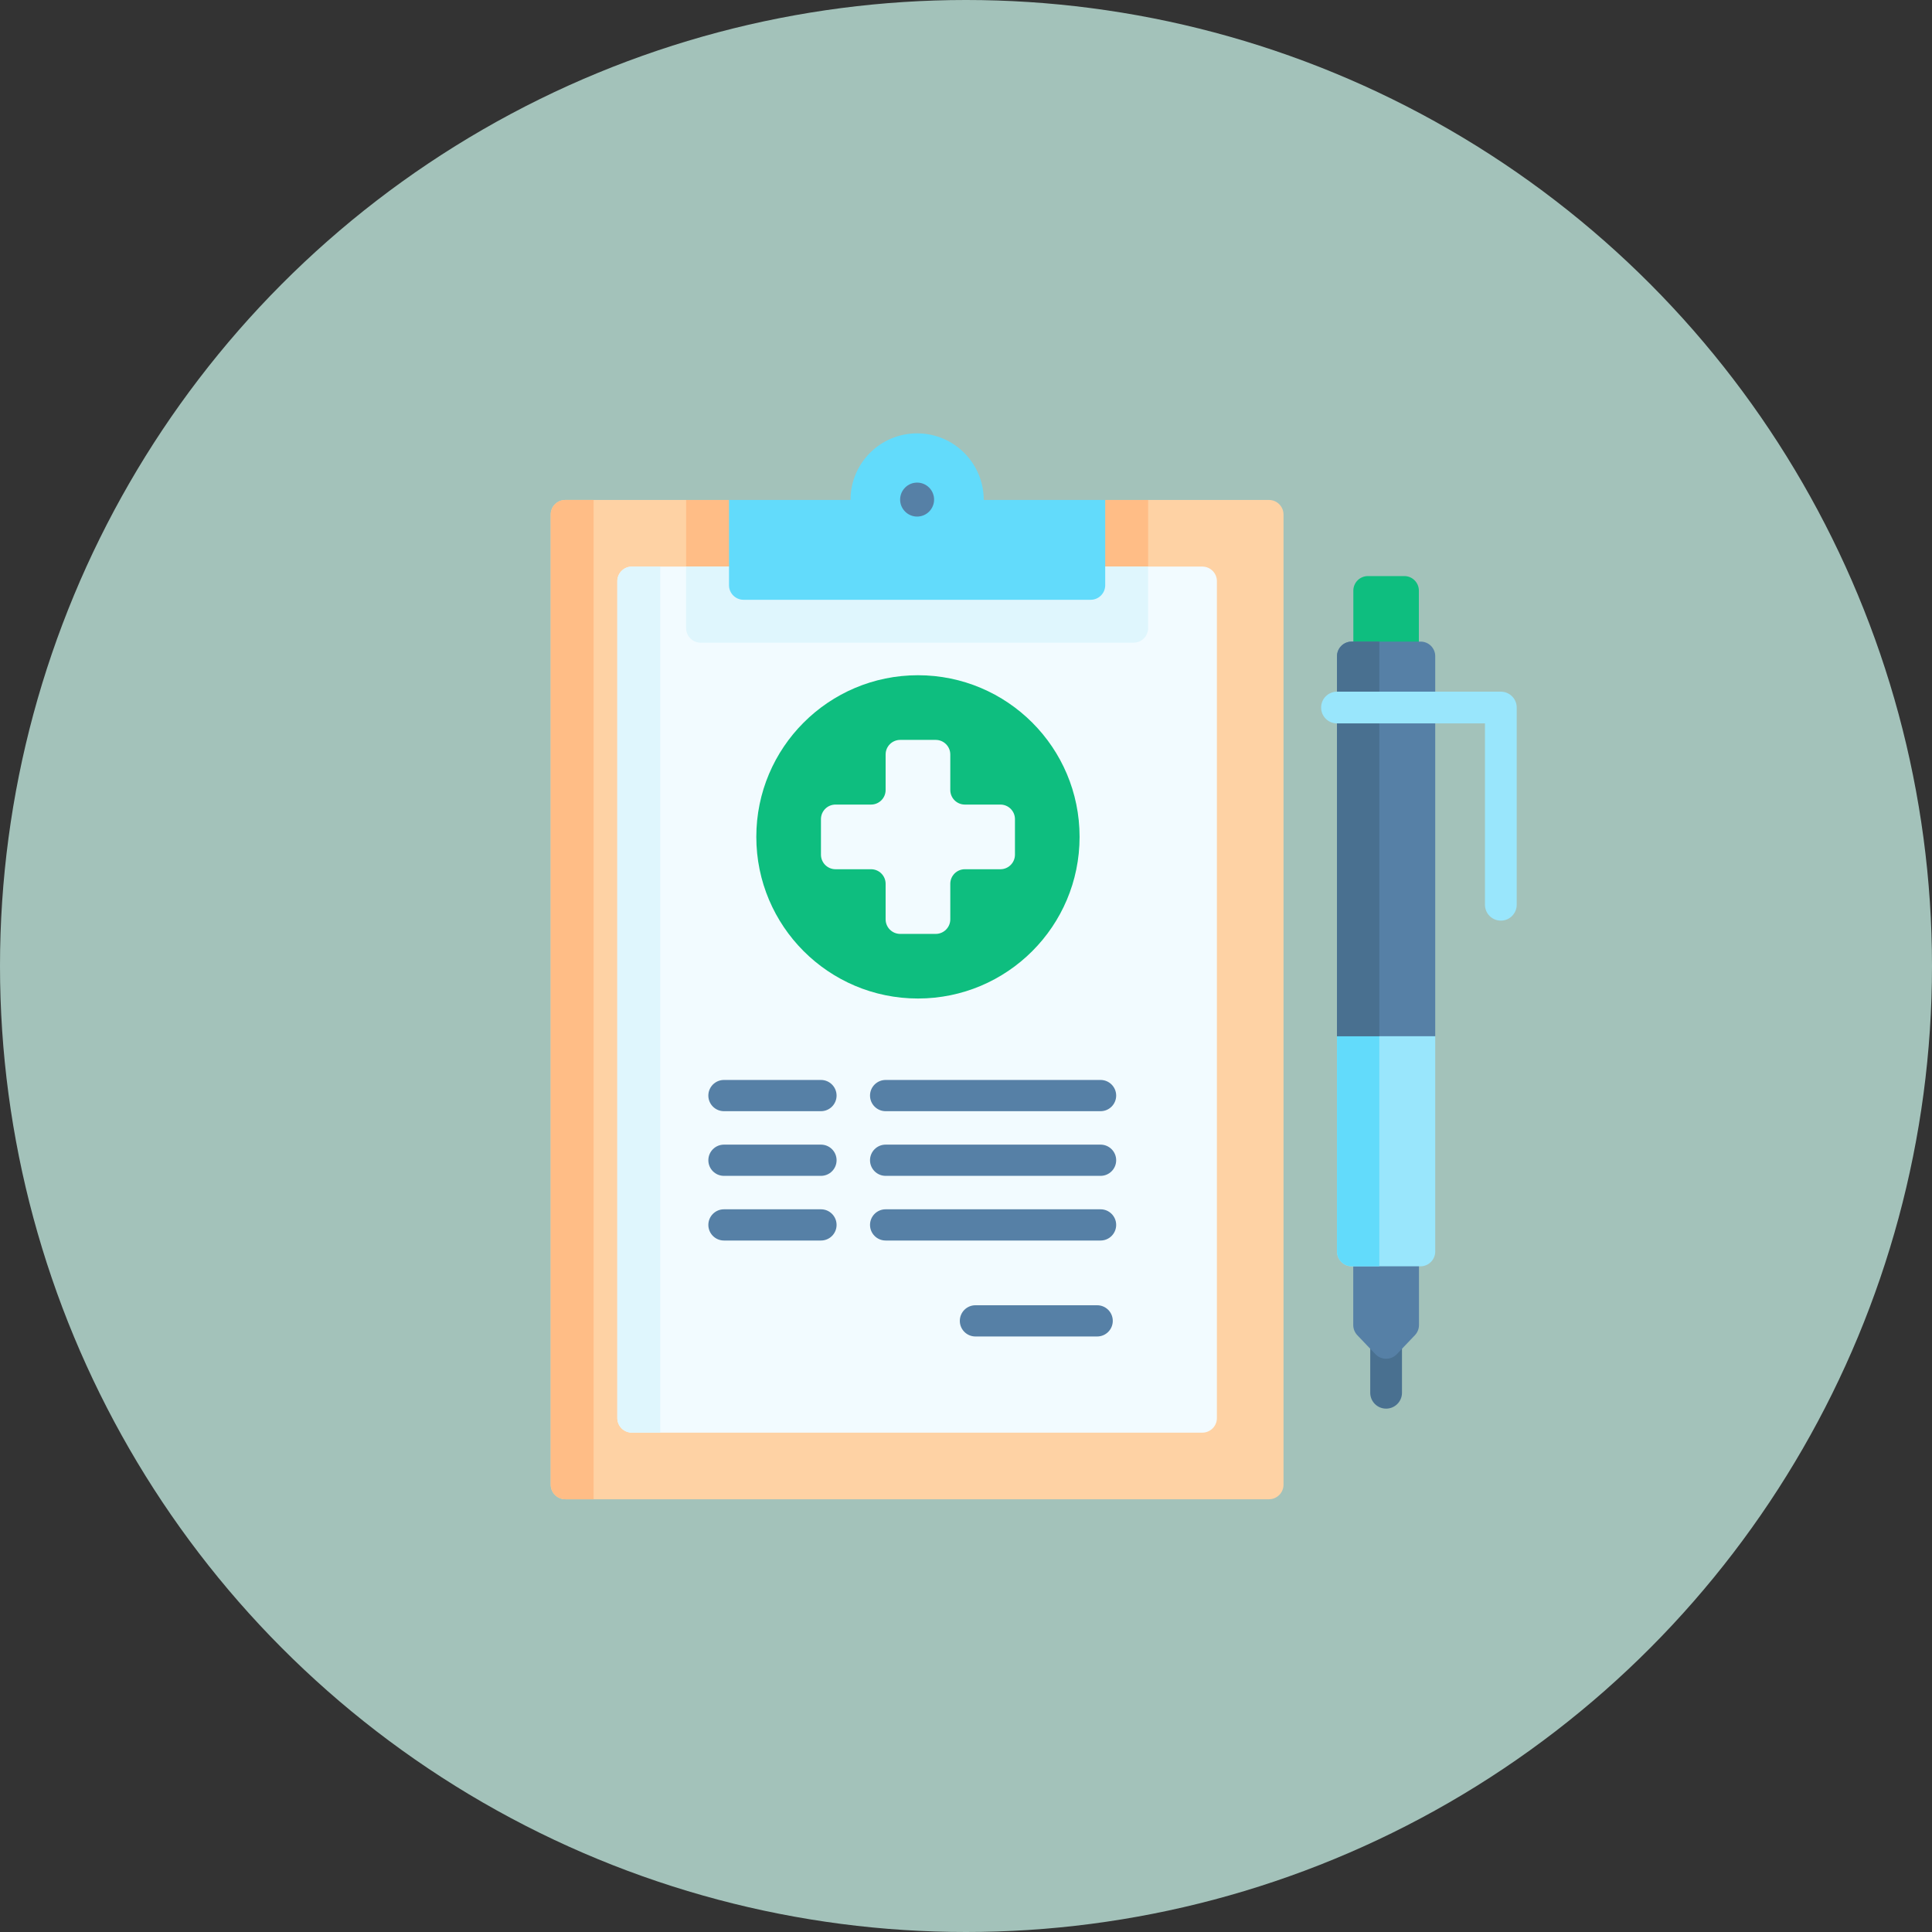 <svg width="214" height="214" viewBox="0 0 214 214" fill="none" xmlns="http://www.w3.org/2000/svg">
<rect x="0" y="0" width="214" height="214" fill="#333333" stroke="none"/>
<circle cx="107" cy="107" r="107" fill="#C6EFE5" fill-opacity="0.76"/>
<path d="M153.533 156.029C152.562 156.029 151.775 155.242 151.775 154.271V148.895C151.775 147.924 152.563 147.137 153.533 147.137C154.504 147.137 155.292 147.924 155.292 148.895V154.271C155.292 155.242 154.505 156.029 153.533 156.029Z" fill="#497090"/>
<path d="M156.721 147.898L154.722 149.995C154.075 150.673 152.993 150.673 152.347 149.995L150.347 147.898C150.056 147.593 149.893 147.187 149.893 146.766V137.921H157.175V146.766C157.175 147.187 157.013 147.593 156.721 147.898Z" fill="#5680A6"/>
<path d="M157.334 140.266H149.734C148.827 140.266 148.093 139.531 148.093 138.625V114.78L150.536 112.436H156.514L158.975 114.78V138.625C158.975 139.531 158.241 140.266 157.334 140.266Z" fill="#99E6FC"/>
<path d="M152.782 112.435V140.266H149.735C148.828 140.266 148.094 139.531 148.094 138.625V114.78L150.302 112.435H152.782Z" fill="#62DBFB"/>
<path d="M157.163 73.412H149.904V65.423C149.904 64.531 150.627 63.809 151.518 63.809H155.549C156.441 63.809 157.163 64.531 157.163 65.423V73.412H157.163Z" fill="#0EBE7F"/>
<path d="M158.975 114.78H148.093V72.682C148.093 71.791 148.815 71.068 149.707 71.068H157.361C158.253 71.068 158.975 71.791 158.975 72.682V114.78Z" fill="#5680A6"/>
<path d="M152.782 71.067V114.78H148.094V72.708C148.094 71.802 148.828 71.067 149.735 71.067H152.782V71.067Z" fill="#497090"/>
<path d="M166.242 101.975C165.271 101.975 164.484 101.188 164.484 100.217V80.13H148.093C147.122 80.13 146.335 79.343 146.335 78.372C146.335 77.401 147.122 76.614 148.093 76.614H166.242C167.213 76.614 168 77.401 168 78.372V100.217C168 101.188 167.213 101.975 166.242 101.975Z" fill="#99E6FC"/>
<path d="M142.17 56.992V164.453C142.17 165.345 141.447 166.067 140.556 166.067H62.614C61.723 166.067 61 165.345 61 164.453V56.992C61 56.101 61.723 55.378 62.614 55.378H75.997L80.75 57.684H122.42L127.173 55.378H140.556C141.447 55.378 142.17 56.101 142.17 56.992Z" fill="#FED2A4"/>
<path d="M127.173 55.378V62.759H75.998V55.378H80.75L83.022 57.684H119.918L122.421 55.378H127.173Z" fill="#FFBD86"/>
<path d="M134.791 64.373V157.075C134.791 157.966 134.068 158.689 133.177 158.689H69.993C69.101 158.689 68.378 157.966 68.378 157.075V64.373C68.378 63.482 69.101 62.759 69.993 62.759H133.177C134.068 62.759 134.791 63.482 134.791 64.373Z" fill="#F2FBFF"/>
<path d="M127.173 62.759V69.574C127.173 70.465 126.451 71.188 125.559 71.188H77.612C76.721 71.188 75.998 70.465 75.998 69.574V62.759H127.173Z" fill="#DFF6FD"/>
<path d="M65.751 55.378V166.067H62.614C61.723 166.067 61 165.345 61 164.453V56.992C61 56.101 61.723 55.378 62.614 55.378H65.751Z" fill="#FFBD86"/>
<path d="M73.13 62.759V158.689H69.993C69.101 158.689 68.378 157.966 68.378 157.075V64.373C68.378 63.482 69.101 62.759 69.993 62.759H73.13Z" fill="#DFF6FD"/>
<path d="M108.964 55.379C108.964 51.304 105.66 48 101.585 48C97.51 48 94.206 51.304 94.206 55.379H80.749V64.822C80.749 65.714 81.472 66.436 82.364 66.436H120.806C121.697 66.436 122.42 65.714 122.42 64.822V55.61V55.379H108.964Z" fill="#62DBFB"/>
<path d="M102.915 54.007C103.649 54.742 103.649 55.933 102.915 56.667C102.18 57.402 100.989 57.402 100.255 56.667C99.52 55.933 99.52 54.742 100.255 54.007C100.989 53.273 102.18 53.273 102.915 54.007Z" fill="#5680A6"/>
<path d="M121.905 123.082H98.099C97.144 123.082 96.369 122.308 96.369 121.352C96.369 120.397 97.144 119.623 98.099 119.623H121.905C122.86 119.623 123.634 120.397 123.634 121.352C123.634 122.308 122.86 123.082 121.905 123.082Z" fill="#5680A6"/>
<path d="M121.905 130.245H98.099C97.144 130.245 96.369 129.471 96.369 128.516C96.369 127.56 97.144 126.786 98.099 126.786H121.905C122.86 126.786 123.634 127.56 123.634 128.516C123.634 129.471 122.86 130.245 121.905 130.245Z" fill="#5680A6"/>
<path d="M121.905 137.408H98.099C97.144 137.408 96.369 136.634 96.369 135.678C96.369 134.723 97.144 133.949 98.099 133.949H121.905C122.86 133.949 123.634 134.723 123.634 135.678C123.634 136.634 122.86 137.408 121.905 137.408Z" fill="#5680A6"/>
<path d="M90.934 123.082H80.19C79.235 123.082 78.46 122.308 78.46 121.352C78.46 120.397 79.235 119.623 80.19 119.623H90.934C91.889 119.623 92.664 120.397 92.664 121.352C92.664 122.308 91.889 123.082 90.934 123.082Z" fill="#5680A6"/>
<path d="M90.936 130.245H80.191C79.236 130.245 78.461 129.471 78.461 128.516C78.461 127.56 79.236 126.786 80.191 126.786H90.936C91.891 126.786 92.665 127.56 92.665 128.516C92.665 129.471 91.891 130.245 90.936 130.245Z" fill="#5680A6"/>
<path d="M90.936 137.408H80.191C79.236 137.408 78.461 136.634 78.461 135.678C78.461 134.723 79.236 133.949 80.191 133.949H90.936C91.891 133.949 92.665 134.723 92.665 135.678C92.665 136.634 91.891 137.408 90.936 137.408Z" fill="#5680A6"/>
<path d="M121.529 148.037H108.046C107.091 148.037 106.316 147.263 106.316 146.308C106.316 145.352 107.091 144.578 108.046 144.578H121.529C122.484 144.578 123.258 145.352 123.258 146.308C123.258 147.263 122.484 148.037 121.529 148.037Z" fill="#5680A6"/>
<path d="M101.678 110.601C111.566 110.601 119.581 102.585 119.581 92.697C119.581 82.809 111.566 74.793 101.678 74.793C91.79 74.793 83.774 82.809 83.774 92.697C83.774 102.585 91.79 110.601 101.678 110.601Z" fill="#0EBE7F"/>
<path d="M110.809 89.119H106.874C105.983 89.119 105.26 88.396 105.26 87.505V83.57C105.26 82.679 104.537 81.956 103.646 81.956H99.711C98.82 81.956 98.097 82.679 98.097 83.57V87.505C98.097 88.396 97.374 89.119 96.483 89.119H92.548C91.657 89.119 90.934 89.841 90.934 90.733V94.668C90.934 95.559 91.657 96.282 92.548 96.282H96.483C97.374 96.282 98.097 97.004 98.097 97.896V101.83C98.097 102.722 98.82 103.445 99.711 103.445H103.646C104.537 103.445 105.26 102.722 105.26 101.83V97.896C105.26 97.004 105.983 96.282 106.874 96.282H110.809C111.7 96.282 112.423 95.559 112.423 94.668V90.733C112.423 89.841 111.7 89.119 110.809 89.119Z" fill="#F2FBFF"/>
</svg>
